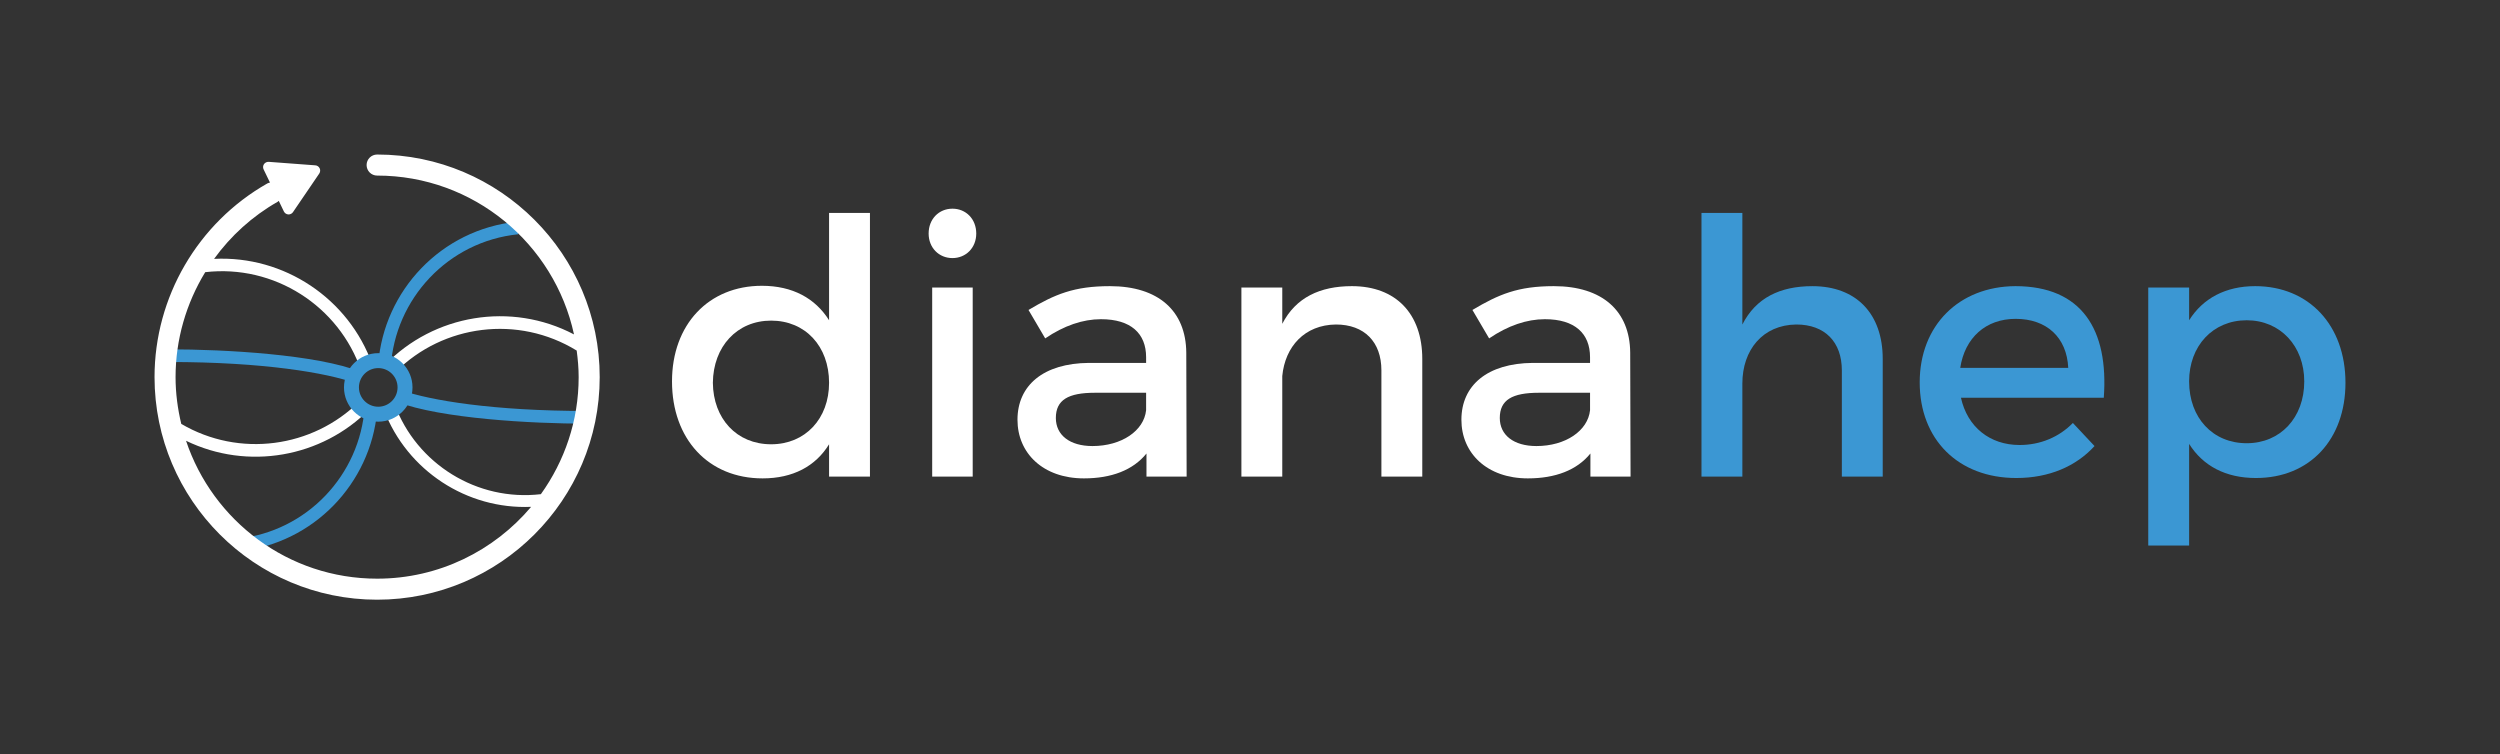 <?xml version="1.0" encoding="UTF-8" standalone="no"?>
<!-- Generator: Adobe Illustrator 15.0.2, SVG Export Plug-In  -->

<svg
   xmlns:dc="http://purl.org/dc/elements/1.1/"
   xmlns:cc="http://creativecommons.org/ns#"
   xmlns:rdf="http://www.w3.org/1999/02/22-rdf-syntax-ns#"
   xmlns:svg="http://www.w3.org/2000/svg"
   xmlns="http://www.w3.org/2000/svg"
   xmlns:sodipodi="http://sodipodi.sourceforge.net/DTD/sodipodi-0.dtd"
   xmlns:inkscape="http://www.inkscape.org/namespaces/inkscape"
   version="1.1"
   x="0px"
   y="0px"
   width="161.779"
   height="48.808"
   viewBox="-5.722 -5.158 161.779 48.808"
   overflow="visible"
   enable-background="new -5.722 -5.158 153 37"
   xml:space="preserve"
   id="svg3155"
   inkscape:version="0.48.4 r9939"
   sodipodi:docname="diana-hep-logo-long.svg"
   inkscape:export-filename="/home/pivarski/talks/2017-10-25-aps-nuclear/diana-hep-logo-long.png"
   inkscape:export-xdpi="368.79202"
   inkscape:export-ydpi="368.79202"
   style="overflow:visible"><rect x="-5.722" y="-5.158" width="161.779" height="48.808" fill="#333333" stroke="none"/><sodipodi:namedview
     pagecolor="#060039"
     bordercolor="#666666"
     borderopacity="1"
     objecttolerance="10"
     gridtolerance="10"
     guidetolerance="10"
     inkscape:pageopacity="0"
     inkscape:pageshadow="2"
     inkscape:window-width="1080"
     inkscape:window-height="1027"
     id="namedview3187"
     showgrid="false"
     fit-margin-top="10"
     fit-margin-left="10"
     fit-margin-right="10"
     fit-margin-bottom="10"
     inkscape:zoom="2.0915033"
     inkscape:cx="80.778"
     inkscape:cy="25.466001"
     inkscape:window-x="834"
     inkscape:window-y="0"
     inkscape:window-maximized="0"
     inkscape:current-layer="svg3155" /><defs
     id="defs3157" /><path
     d="m 50.574,25.684 h -2.645 v -2.092 c -0.874,1.426 -2.346,2.207 -4.3,2.207 -3.518,0 -5.864,-2.553 -5.864,-6.277 0,-3.68 2.369,-6.186 5.818,-6.186 1.978,0 3.449,0.805 4.346,2.23 V 8.621 h 2.645 v 17.063 z m -2.645,-6.071 c 0,-2.367 -1.541,-4.023 -3.749,-4.023 -2.208,0 -3.748,1.678 -3.771,4.023 0.023,2.322 1.541,3.979 3.771,3.979 2.208,0 3.749,-1.656 3.749,-3.979 z"
     id="path3159"
     inkscape:connector-curvature="0"
     style="fill:#ffffff" /><path
     d="m 57.453,9.955 c 0,0.92 -0.667,1.588 -1.541,1.588 -0.874,0 -1.541,-0.668 -1.541,-1.588 0,-0.941 0.667,-1.609 1.541,-1.609 0.874,0 1.541,0.668 1.541,1.609 z M 54.601,25.684 V 13.451 h 2.622 v 12.232 h -2.622 z"
     id="path3161"
     inkscape:connector-curvature="0"
     style="fill:#ffffff" /><path
     d="m 68.468,24.19 c -0.874,1.08 -2.276,1.609 -4.047,1.609 -2.644,0 -4.3,-1.633 -4.3,-3.793 0,-2.23 1.679,-3.656 4.622,-3.68 h 3.702 v -0.369 c 0,-1.539 -0.989,-2.459 -2.92,-2.459 -1.173,0 -2.392,0.414 -3.61,1.242 L 60.834,14.9 c 1.702,-1.012 2.943,-1.541 5.266,-1.541 3.15,0 4.921,1.609 4.944,4.299 l 0.023,8.025 H 68.468 V 24.19 z m -0.023,-2.805 v -1.127 h -3.312 c -1.725,0 -2.529,0.459 -2.529,1.633 0,1.104 0.897,1.816 2.369,1.816 1.886,0 3.334,-0.988 3.472,-2.322 z"
     id="path3163"
     inkscape:connector-curvature="0"
     style="fill:#ffffff" /><path
     d="m 86.316,18.072 v 7.611 h -2.645 v -6.875 c 0,-1.84 -1.104,-2.967 -2.943,-2.967 -2.023,0.023 -3.289,1.426 -3.472,3.334 v 6.508 H 74.611 V 13.451 h 2.645 v 2.346 c 0.874,-1.701 2.438,-2.438 4.507,-2.438 2.851,10e-4 4.553,1.794 4.553,4.713 z"
     id="path3165"
     inkscape:connector-curvature="0"
     style="fill:#ffffff" /><path
     d="m 97.195,24.19 c -0.874,1.08 -2.276,1.609 -4.047,1.609 -2.644,0 -4.3,-1.633 -4.3,-3.793 0,-2.23 1.679,-3.656 4.622,-3.68 h 3.702 v -0.369 c 0,-1.539 -0.989,-2.459 -2.92,-2.459 -1.173,0 -2.392,0.414 -3.61,1.242 L 89.561,14.9 c 1.702,-1.012 2.943,-1.541 5.266,-1.541 3.15,0 4.921,1.609 4.944,4.299 l 0.023,8.025 H 97.196 V 24.19 z m -0.022,-2.805 v -1.127 h -3.312 c -1.725,0 -2.529,0.459 -2.529,1.633 0,1.104 0.897,1.816 2.369,1.816 1.885,0 3.333,-0.988 3.472,-2.322 z"
     id="path3167"
     inkscape:connector-curvature="0"
     style="fill:#ffffff" /><path
     d="m 116.112,18.072 v 7.611 h -2.645 v -6.875 c 0,-1.84 -1.104,-2.967 -2.943,-2.967 -2.184,0.023 -3.495,1.656 -3.495,3.818 v 6.023 h -2.645 V 8.621 h 2.645 v 7.221 c 0.874,-1.725 2.438,-2.482 4.53,-2.482 2.851,0 4.553,1.793 4.553,4.712 z"
     id="path3169"
     inkscape:connector-curvature="0"
     style="fill:#3b97d3" /><path
     d="m 130.418,20.58 h -9.244 c 0.414,1.885 1.863,3.059 3.794,3.059 1.333,0 2.552,-0.506 3.449,-1.426 l 1.402,1.494 c -1.195,1.311 -2.943,2.068 -5.059,2.068 -3.771,0 -6.255,-2.506 -6.255,-6.186 0,-3.701 2.553,-6.207 6.186,-6.23 4.301,10e-4 6.049,2.805 5.727,7.221 z m -2.3,-1.931 c -0.092,-1.979 -1.402,-3.174 -3.403,-3.174 -1.932,0 -3.289,1.219 -3.587,3.174 h 6.99 z"
     id="path3171"
     inkscape:connector-curvature="0"
     style="fill:#3b97d3" /><path
     d="m 146.057,19.613 c 0,3.656 -2.299,6.162 -5.794,6.162 -1.955,0 -3.426,-0.781 -4.323,-2.207 v 6.576 h -2.645 V 13.451 h 2.645 v 2.115 c 0.897,-1.426 2.369,-2.207 4.277,-2.207 3.472,10e-4 5.84,2.53 5.84,6.254 z m -2.667,-0.091 c 0,-2.275 -1.541,-3.955 -3.726,-3.955 -2.184,0 -3.725,1.656 -3.725,3.955 0,2.369 1.541,4.002 3.725,4.002 2.185,0 3.726,-1.657 3.726,-4.002 z"
     id="path3173"
     inkscape:connector-curvature="0"
     style="fill:#3b97d3" /><path
     d="M 17.607,18.903 C 14.816,17.784 8.822,17.448 5.224,17.448 v 0.82 C 11.348,18.268 15.444,18.975 17.248,19.629 c 0.051,-0.277 0.18,-0.523 0.359,-0.726 z"
     id="path3175"
     inkscape:connector-curvature="0"
     style="fill:#3b97d3" /><path
     d="m 19.565,18.612 c 0.265,-4.42 3.695,-8.142 8.241,-8.609 L 27.723,9.189 c -4.889,0.504 -8.594,4.455 -8.966,9.189 0.297,-0.001 0.573,0.087 0.808,0.234 z"
     id="path3177"
     inkscape:connector-curvature="0"
     style="fill:#3b97d3" /><path
     d="m 20.272,20.102 c -0.035,0.279 -0.142,0.533 -0.306,0.746 2.839,1.082 8.71,1.41 12.258,1.41 v -0.822 c -6.043,0 -10.112,-0.688 -11.952,-1.334 z"
     id="path3179"
     inkscape:connector-curvature="0"
     style="fill:#3b97d3" /><path
     d="m 17.878,21.172 c -0.301,4.385 -3.718,8.064 -8.236,8.531 l 0.083,0.814 C 14.575,30.017 18.263,26.124 18.684,21.441 18.385,21.428 18.108,21.332 17.878,21.172 z"
     id="path3181"
     inkscape:connector-curvature="0"
     style="fill:#3b97d3" /><path
     d="m 18.682,4.842 c -0.375,0 -0.681,0.305 -0.681,0.68 0,0.377 0.305,0.682 0.681,0.682 6.243,0 11.469,4.41 12.741,10.279 -4.074,-2.139 -9.07,-1.293 -12.224,1.967 0.274,0.084 0.514,0.238 0.7,0.447 3.058,-3.053 7.904,-3.697 11.698,-1.369 0.075,0.564 0.127,1.135 0.127,1.719 0,2.824 -0.913,5.436 -2.445,7.574 -4.123,0.484 -8.033,-1.953 -9.461,-5.803 -0.188,0.182 -0.423,0.312 -0.684,0.379 1.498,3.895 5.347,6.422 9.515,6.244 -2.395,2.838 -5.972,4.648 -9.967,4.648 -5.751,0 -10.636,-3.746 -12.365,-8.924 C 10.304,25.299 15.094,24.455 18.175,21.334 17.914,21.227 17.692,21.049 17.526,20.826 14.51,23.818 9.771,24.48 6.008,22.273 c -0.232,-0.973 -0.369,-1.984 -0.369,-3.027 0,-2.436 0.689,-4.775 1.919,-6.791 C 12.006,11.939 16.219,14.63 17.653,18.844 17.847,18.645 18.094,18.502 18.372,18.43 16.842,14.153 12.657,11.368 8.132,11.594 9.211,10.106 10.601,8.833 12.25,7.897 12.278,7.881 12.293,7.857 12.317,7.839 l 0.331,0.687 c 0.053,0.109 0.16,0.184 0.282,0.192 0.008,10e-4 0.017,10e-4 0.025,10e-4 0.112,0 0.218,-0.056 0.281,-0.148 L 14.938,6.072 C 15.006,5.97 15.016,5.842 14.964,5.732 14.911,5.623 14.803,5.548 14.682,5.541 L 11.668,5.315 c -0.116,-0.007 -0.238,0.048 -0.307,0.148 -0.068,0.1 -0.078,0.23 -0.025,0.34 l 0.412,0.853 c -0.057,0.016 -0.116,0.026 -0.17,0.057 -4.503,2.558 -7.3,7.359 -7.3,12.533 0,7.943 6.461,14.404 14.404,14.404 7.943,0 14.404,-6.461 14.404,-14.404 0,-7.943 -6.461,-14.404 -14.404,-14.404 z"
     id="path3183"
     inkscape:connector-curvature="0"
     style="fill:#ffffff" /><path
     d="m 18.755,22.129 c -1.223,0 -2.217,-0.994 -2.217,-2.217 0,-1.223 0.995,-2.217 2.217,-2.217 1.222,0 2.217,0.994 2.217,2.217 0,1.223 -0.994,2.217 -2.217,2.217 z m 0,-3.467 c -0.689,0 -1.25,0.561 -1.25,1.25 0,0.689 0.561,1.25 1.25,1.25 0.689,0 1.25,-0.561 1.25,-1.25 0,-0.689 -0.56,-1.25 -1.25,-1.25 z"
     id="path3185"
     inkscape:connector-curvature="0"
     style="fill:#3b97d3" /></svg>